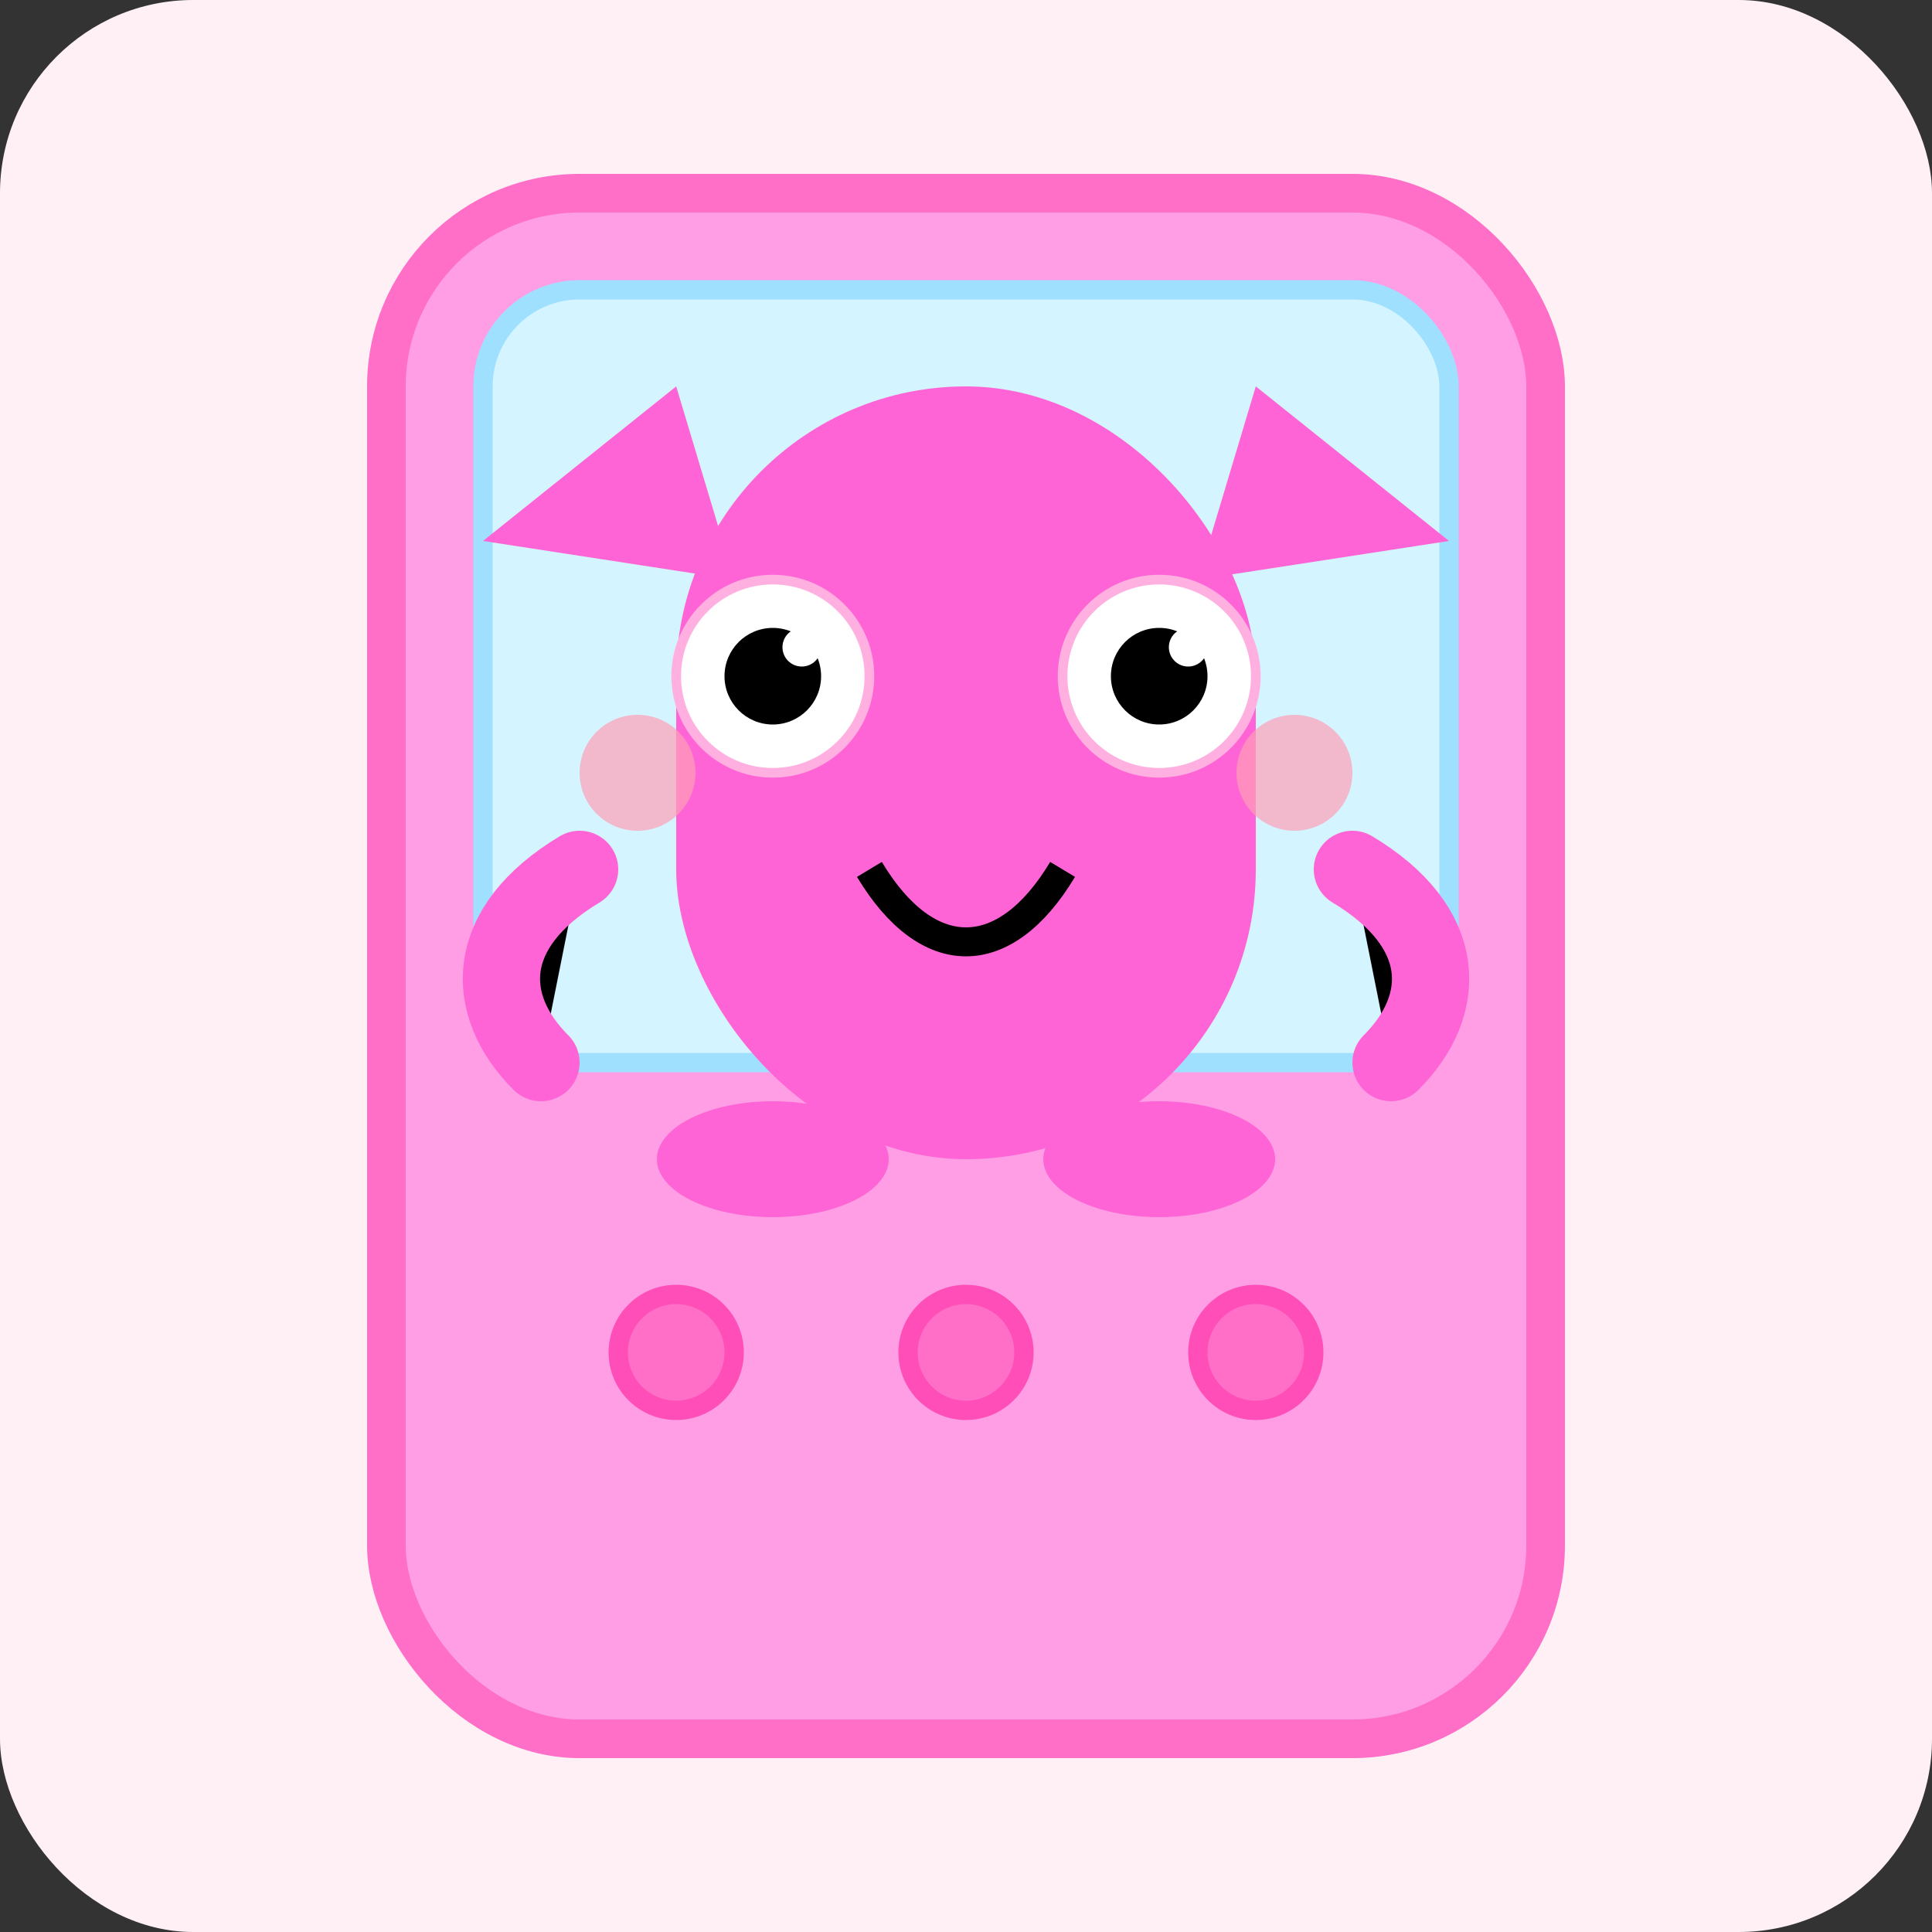 <?xml version="1.0" encoding="UTF-8"?>
<svg xmlns="http://www.w3.org/2000/svg" viewBox="0 0 100 100">
  <rect x="0" y="0" width="100" height="100" fill="#333333" stroke="none"/>
  <!-- Background -->
  <rect x="0" y="0" width="100" height="100" rx="10" fill="#fff0f5"/>
  
  <!--  device frame -->
  <rect x="20" y="10" width="60" height="80" rx="10" fill="#ff9ee5" stroke="#ff6ec7" stroke-width="2"/>
  <rect x="25" y="15" width="50" height="40" rx="5" fill="#d4f4ff" stroke="#a0e0ff" stroke-width="1"/>
  
  <!-- Character body -->
  <rect x="35" y="20" width="30" height="40" rx="15" fill="#ff64d6"/>
  
  <!-- Ears/antennas - cat-like -->
  <path d="M25 28 L35 20 L38 30" fill="#ff64d6"/>
  <path d="M75 28 L65 20 L62 30" fill="#ff64d6"/>
  
  <!-- Eyes -->
  <circle cx="40" cy="35" r="5" fill="white" stroke="#ffb0e0" stroke-width="0.5"/>
  <circle cx="60" cy="35" r="5" fill="white" stroke="#ffb0e0" stroke-width="0.5"/>
  <circle cx="40" cy="35" r="2.5" fill="black"/>
  <circle cx="60" cy="35" r="2.5" fill="black"/>
  <circle cx="41.5" cy="33.5" r="1" fill="white"/>
  <circle cx="61.5" cy="33.5" r="1" fill="white"/>
  
  <!-- Blush marks -->
  <circle cx="33" cy="40" r="3" fill="#ff9eb5" opacity="0.7"/>
  <circle cx="67" cy="40" r="3" fill="#ff9eb5" opacity="0.7"/>
  
  <!-- Smiling mouth - happy -->
  <path d="M45 45 C48 50 52 50 55 45" stroke="black" stroke-width="1.5" fill="none"/>
  
  <!-- Little arms -->
  <path d="M30 45 C25 48 25 52 28 55" stroke="#ff64d6" stroke-width="4" stroke-linecap="round"/>
  <path d="M70 45 C75 48 75 52 72 55" stroke="#ff64d6" stroke-width="4" stroke-linecap="round"/>
  
  <!-- Little feet -->
  <ellipse cx="40" cy="60" rx="6" ry="3" fill="#ff64d6"/>
  <ellipse cx="60" cy="60" rx="6" ry="3" fill="#ff64d6"/>
  
  <!-- Tamagotchi device buttons -->
  <circle cx="35" cy="70" r="3" fill="#ff6ec7" stroke="#ff4eb8" stroke-width="1"/>
  <circle cx="50" cy="70" r="3" fill="#ff6ec7" stroke="#ff4eb8" stroke-width="1"/>
  <circle cx="65" cy="70" r="3" fill="#ff6ec7" stroke="#ff4eb8" stroke-width="1"/>
</svg> 